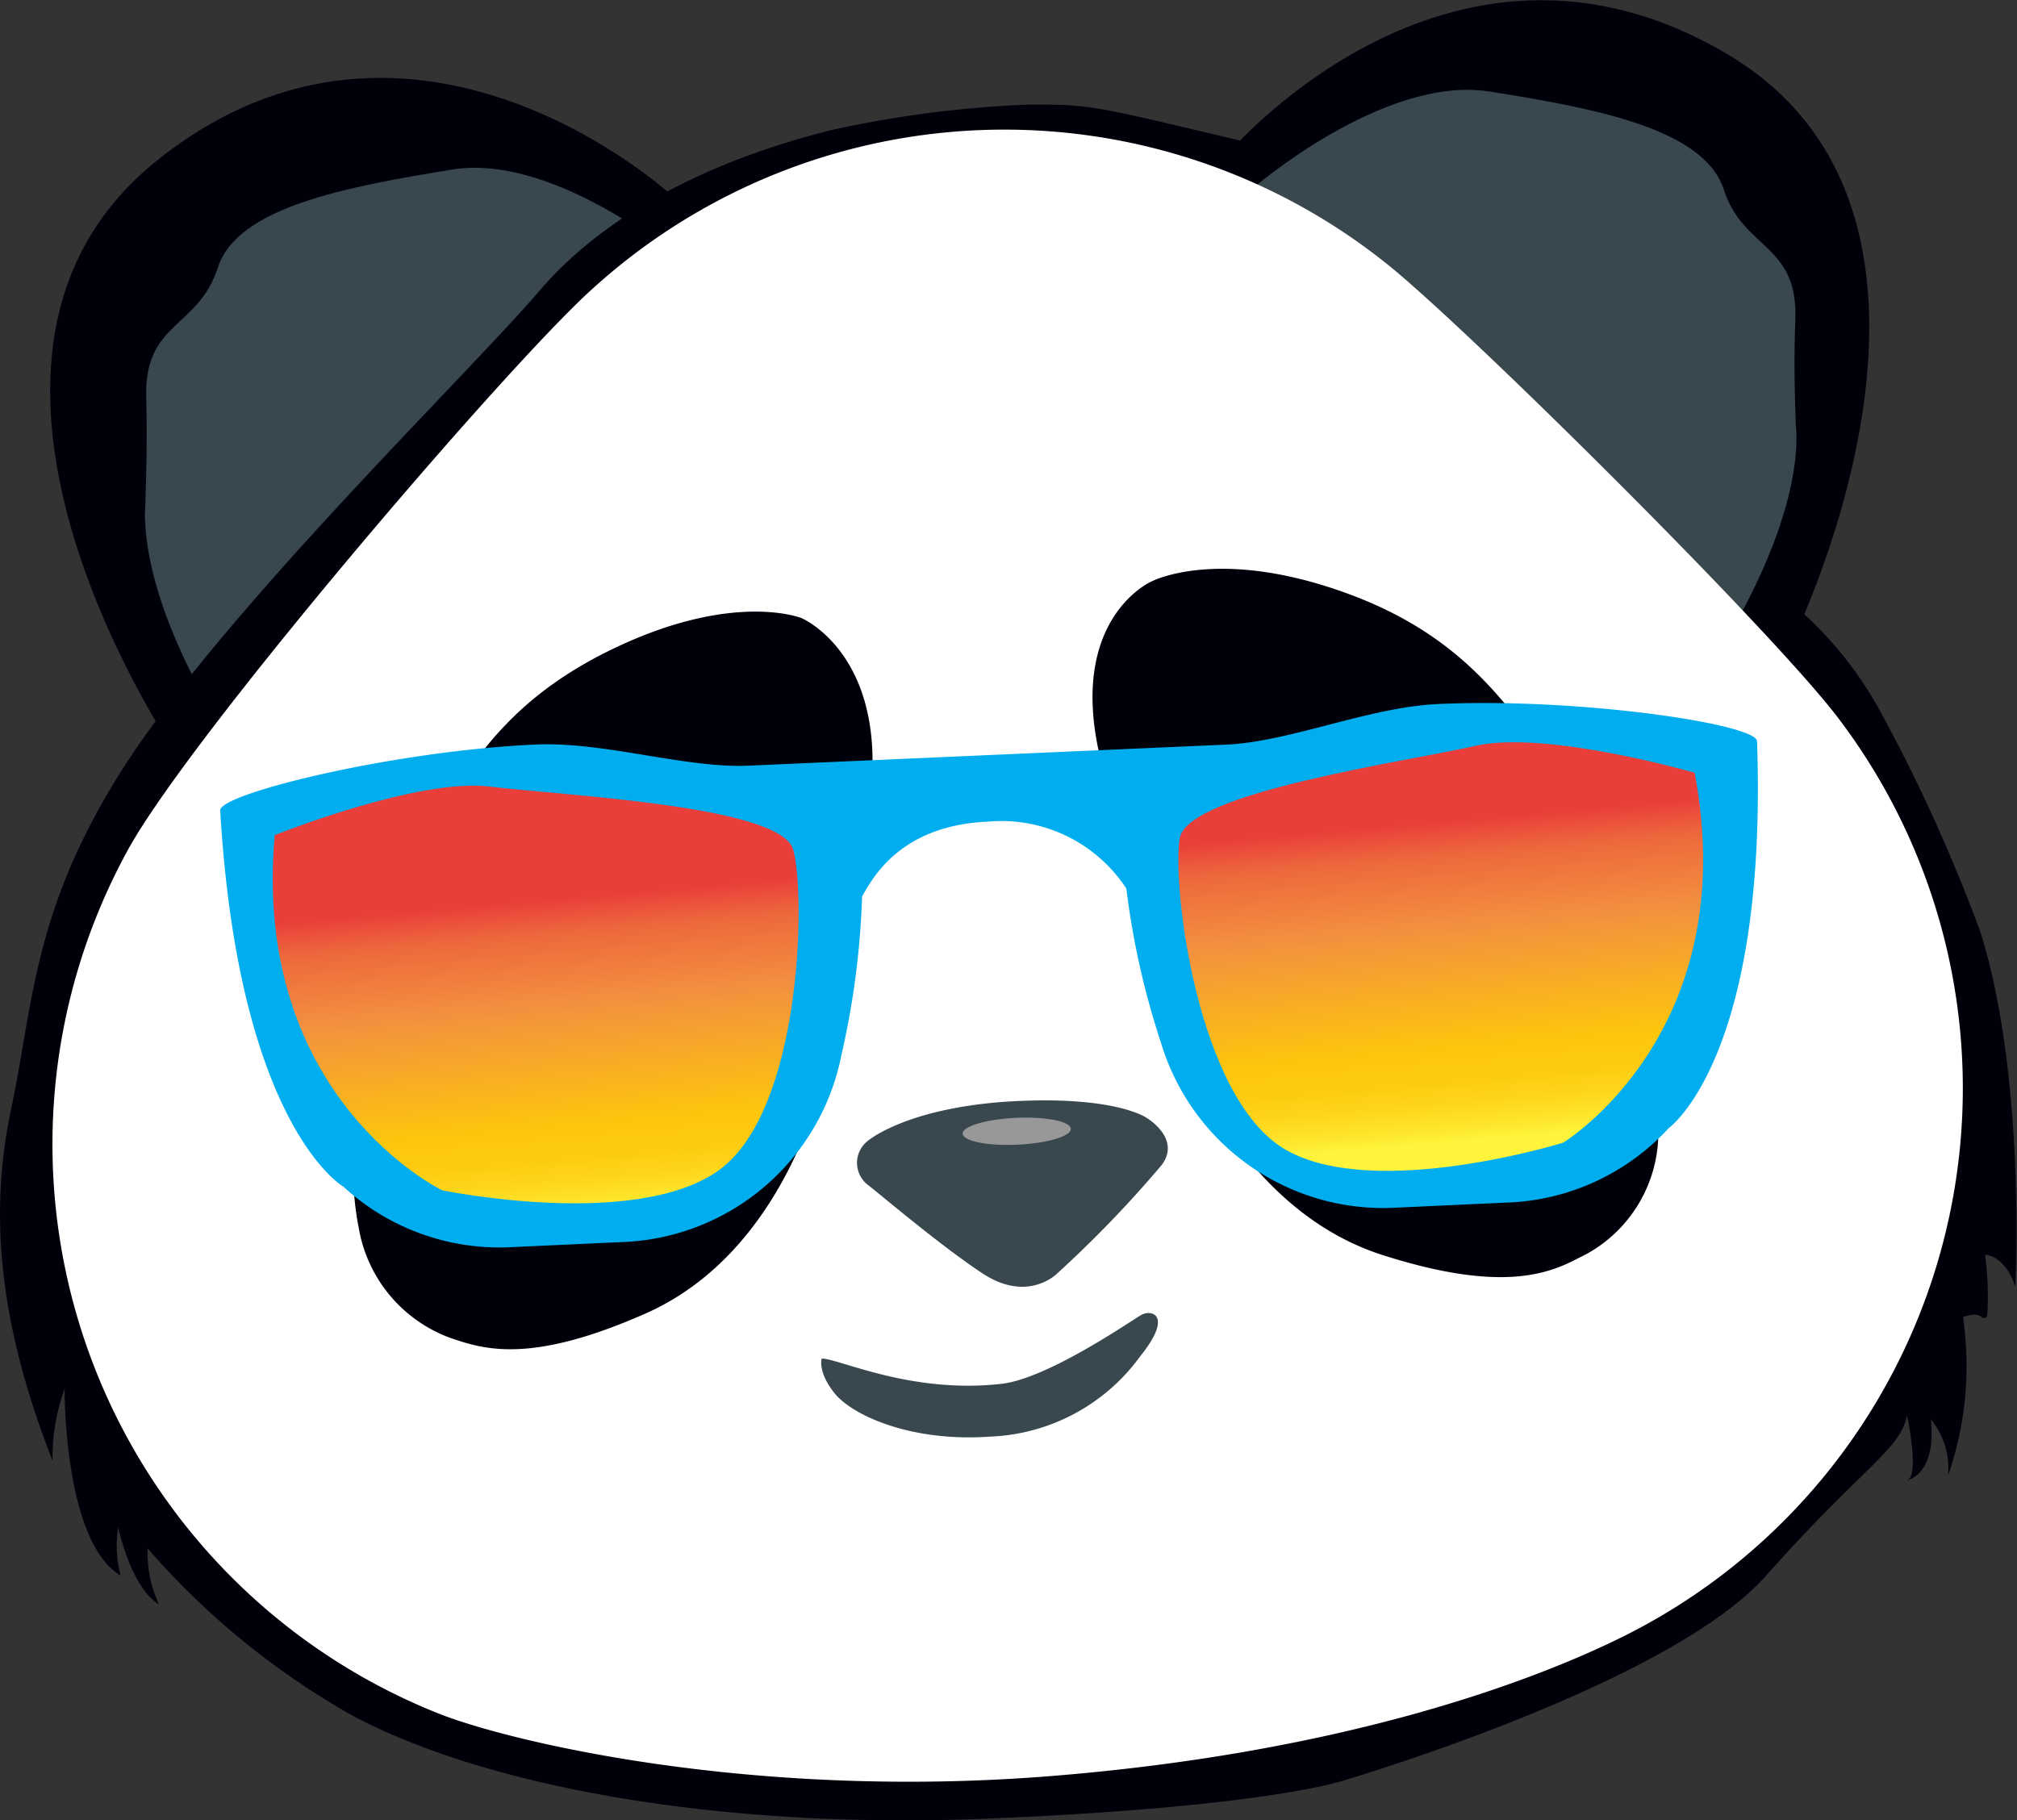 <svg xmlns="http://www.w3.org/2000/svg" xmlns:xlink="http://www.w3.org/1999/xlink" viewBox="0 0 108 97.48"><rect x="0" y="0" width="108" height="97.48" fill="#333333" stroke="none"/><defs><style>.cls-1{fill:#00000a;}.cls-2{fill:#39474f;}.cls-3{fill:#fff;}.cls-4{fill:#4274b9;}.cls-5{fill:#abddf3;}.cls-6{fill:#989898;}.cls-7{fill:#00aeef;}.cls-8{fill:url(#Orange_Yellow);}.cls-9{fill:url(#Orange_Yellow-2);}</style><linearGradient id="Orange_Yellow" x1="30.19" y1="65.29" x2="28.7" y2="48.18" gradientUnits="userSpaceOnUse"><stop offset="0" stop-color="#fff33b"/><stop offset="0.04" stop-color="#fee72e"/><stop offset="0.12" stop-color="#fed51b"/><stop offset="0.2" stop-color="#fdca10"/><stop offset="0.28" stop-color="#fdc70c"/><stop offset="0.67" stop-color="#f3903f"/><stop offset="0.89" stop-color="#ed683c"/><stop offset="1" stop-color="#e93e3a"/></linearGradient><linearGradient id="Orange_Yellow-2" x1="78.47" y1="61.08" x2="76.98" y2="43.96" xlink:href="#Orange_Yellow"/></defs><title>Asset 6</title><g id="Layer_2" data-name="Layer 2"><g id="Layer_1-2" data-name="Layer 1"><path class="cls-1" d="M36,10.49S22.13-2.34,8.45,8.56,9.73,40.85,9.73,40.85Z"/><path class="cls-2" d="M37,14.34s-7.1-6.19-12.79-5.26-11.5,2-12.55,5.26-3.95,2.88-3.83,6.94-.24,9,0,5.46c0,0-.92,4.3,4.31,12.67S35.63,27.79,35.63,27.79Z"/><path class="cls-1" d="M28.87,15.59c-3.95,4.62-18.08,18.27-23,26.72C1.75,49.26,1.73,54.05.59,59.42c-1,4.76-1,10.6,2.22,18.79a10.91,10.91,0,0,1,.65-3.84s-.07,8.17,3,10a6.09,6.09,0,0,1-.13-2.58S7,85,8.51,85.91a6.65,6.65,0,0,1-.61-3A41.58,41.58,0,0,0,19,91.94c8,4.16,21,6,34,5.44,14.66-.61,18.82-2,18.82-2s17.51-5.11,22.74-11,7.2-6.74,7.55-8.6c0,0,.7,3.26,0,3.49,0,0,1.59-.27,1.28-3.26a4.14,4.14,0,0,1,.92,3,17.87,17.87,0,0,0,.85-8.09c0-.19-.05-.39-.05-.39s.68-.29,1,0a.18.18,0,0,0,.3-.12,17.07,17.07,0,0,0-.12-3.22s1.06,0,1.62,1.72c0,0,.59-11.19-1.87-19a88.81,88.81,0,0,0-5.33-11.76,20.17,20.17,0,0,0-5.93-6.75c-6.39-4.3-20.44-22-28.4-23.88S58.49,5.6,55.1,5.6A60,60,0,0,0,44.62,6.94C40.34,8,33.34,10.36,28.87,15.59Z"/><path class="cls-1" d="M65.39,8.61S77.37-6,92.44,2.87,95.66,35,95.66,35Z"/><path class="cls-2" d="M67,10.15S74.06,4,79.75,4.9s11.5,2,12.55,5.25,4,2.88,3.83,7,.24,9,0,5.46c0,0,.92,4.3-4.31,12.66S68.29,23.61,68.29,23.61Z"/><path class="cls-3" d="M74.37,14.22a32.78,32.78,0,0,0-42.75,1.34C27,19.76,10.26,39.32,6.86,45.49A32.8,32.8,0,0,0,23.54,91.78c3.73,1.47,16.67,4.61,32.69,3.33s26-5.21,30.26-7.27a32.79,32.79,0,0,0,11.93-49.4C94.81,33.7,78.75,17.77,74.37,14.22Z"/><path class="cls-1" d="M46.62,42.6A131.52,131.52,0,0,1,43.72,59c-.67,2.05-3,8.62-9.16,11.34s-8.64,1.92-10.43,1.31A7.64,7.64,0,0,1,19.2,65.7c-.72-3.52-.49-12.56,2.28-18s4.81-9.8,11.31-12.94,10.13-1.66,10.13-1.66S47.45,35,46.62,42.6Z"/><path class="cls-1" d="M59,40.94c1.42,5.49,3.78,14,4.68,16s4,8.24,10.36,10.27,8.88,1,10.5.15a7.42,7.42,0,0,0,4.25-6.42c0-3.6-.89-12.54-4.24-17.63s-5.86-9.21-12.66-11.62-10.26-.54-10.26-.54S57,33.2,59,40.94Z"/><path class="cls-3" d="M33.37,55.68a2.65,2.65,0,0,0,.15,2.62c.49.79,1,0,1-.46,0-.73-.73-.73-.72-1.4C33.84,55.92,33.68,55.05,33.37,55.68Z"/><path class="cls-3" d="M41.27,57c0,3-3.44,5.09-7.15,5.09s-5.25-2.77-5.25-5.8a5.59,5.59,0,0,1,5.8-5.8A6.92,6.92,0,0,1,41.27,57Z"/><path class="cls-3" d="M66.72,56.47c1,2.85,5,3.62,8.45,2.36s4-4.38,3-7.23a5.58,5.58,0,0,0-7.41-3.49A6.9,6.9,0,0,0,66.72,56.47Z"/><circle class="cls-4" cx="71.48" cy="53.97" r="3.44"/><ellipse class="cls-3" cx="71.84" cy="52.16" rx="1.46" ry="1.25"/><path class="cls-5" d="M74.17,52.5a2.65,2.65,0,0,1,.22,2.61c-.37.85-1,.11-1.09-.31-.1-.73.62-.83.52-1.49S73.78,51.91,74.17,52.5Z"/><circle class="cls-4" cx="35.93" cy="56.76" r="3.44"/><ellipse class="cls-3" cx="35.58" cy="54.95" rx="1.46" ry="1.25"/><path class="cls-5" d="M33.25,55.29a2.6,2.6,0,0,0-.22,2.6c.37.85,1,.12,1.09-.3.1-.73-.62-.83-.52-1.49S33.64,54.7,33.25,55.29Z"/><path class="cls-2" d="M46.42,61.13S48.35,59.4,53.78,59c5.93-.39,7.63.87,7.63.87s1.87,1.11.78,2.53a62.11,62.11,0,0,1-5.58,5.79c-.22.22-1.74,1.49-4,0s-5.39-4.16-6.14-4.74A1.49,1.49,0,0,1,46.42,61.13Z"/><path class="cls-2" d="M44,72.75c.93,0,4.78,1.91,9.64,1.35,2.45-.28,6.85-3.32,7.44-3.67s1.74,0,0,2.16A10.43,10.43,0,0,1,53,76.93c-4.26.3-7.38-1.16-8.31-2.32S44,72.75,44,72.75Z"/><ellipse class="cls-6" cx="54.44" cy="60.57" rx="2.9" ry="0.72" transform="translate(-2.67 2.52) rotate(-2.58)"/><path class="cls-7" d="M77,37.7c-3.7.17-7.88,2-11.27,2.17L40.08,41c-3.39.15-7.72-1.3-11.42-1.13-7.58.34-16.92,2.63-16.87,3.53,1,16.93,6.59,20.14,6.59,20.14a12.36,12.36,0,0,0,9.09,3.24l5.86-.27a12.41,12.41,0,0,0,11.72-10A44.07,44.07,0,0,0,46.16,48c.5-.84,1.94-3.79,6.71-4a8,8,0,0,1,7.44,3.58,42.83,42.83,0,0,0,1.85,8.24,12.42,12.42,0,0,0,12.58,8.85l5.86-.27a12.35,12.35,0,0,0,8.76-4s5.31-3.77,4.72-20.71C94.05,38.77,84.54,37.35,77,37.7Z"/><path class="cls-8" d="M14.71,44.72s7.68-3.08,11.52-2.6,15.56,1,16.24,3.37.48,14-4,17.19-14.79,1.06-14.79,1.06S13.46,58.84,14.71,44.72Z"/><path class="cls-9" d="M90.74,41.38S82.79,39.08,79,39.94s-15.4,2.49-15.83,4.94.91,14,5.71,16.71,14.82-.4,14.82-.4S93.37,55.31,90.74,41.38Z"/></g></g></svg>